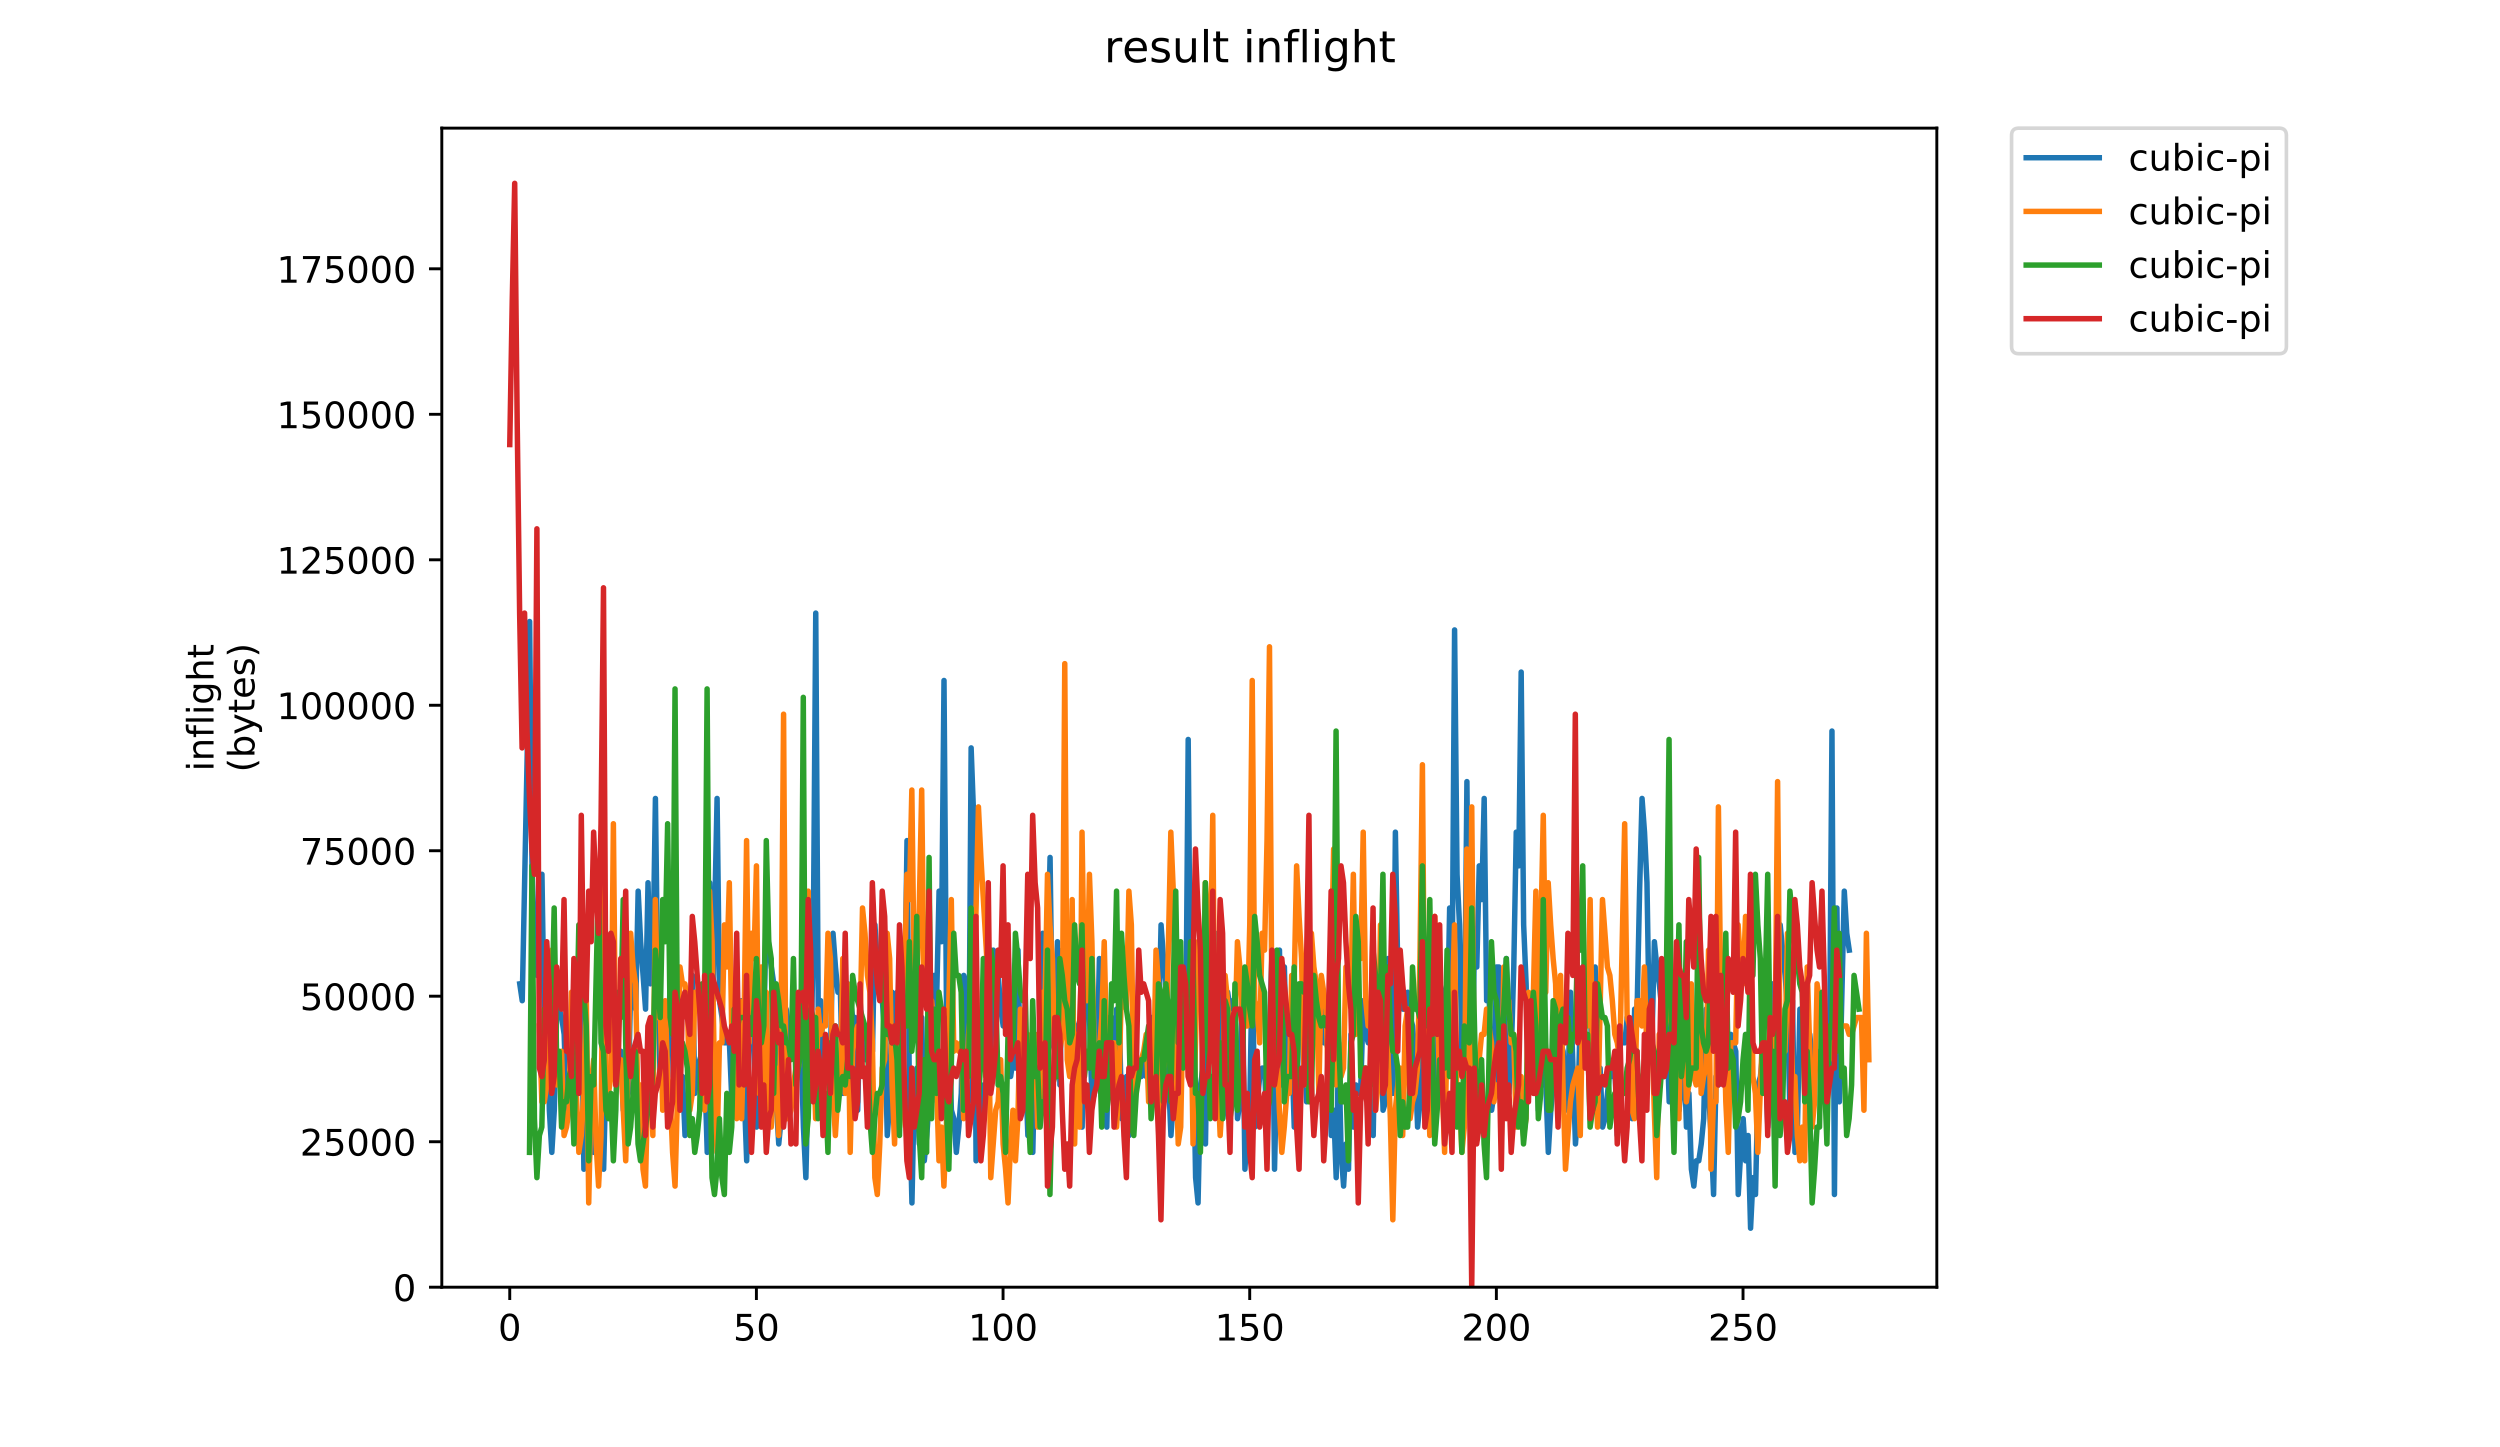 <?xml version="1.0" encoding="utf-8" standalone="no"?>
<!DOCTYPE svg PUBLIC "-//W3C//DTD SVG 1.1//EN"
  "http://www.w3.org/Graphics/SVG/1.1/DTD/svg11.dtd">
<!-- Created with matplotlib (https://matplotlib.org/) -->
<svg height="396pt" version="1.1" viewBox="0 0 684 396" width="684pt" xmlns="http://www.w3.org/2000/svg" xmlns:xlink="http://www.w3.org/1999/xlink">
 <defs>
  <style type="text/css">
*{stroke-linecap:butt;stroke-linejoin:round;}
  </style>
 </defs>
 <g id="figure_1">
  <g id="patch_1">
   <path d="M 0 396 
L 684 396 
L 684 0 
L 0 0 
z
" style="fill:#ffffff;"/>
  </g>
  <g id="axes_1">
   <g id="patch_2">
    <path d="M 120.879 352.174 
L 529.913 352.174 
L 529.913 35.062 
L 120.879 35.062 
z
" style="fill:#ffffff;"/>
   </g>
   <g id="matplotlib.axis_1">
    <g id="xtick_1">
     <g id="line2d_1">
      <defs>
       <path d="M 0 0 
L 0 3.5 
" id="m94f9a1c2e4" style="stroke:#000000;stroke-width:0.8;"/>
      </defs>
      <g>
       <use style="stroke:#000000;stroke-width:0.8;" x="139.467" xlink:href="#m94f9a1c2e4" y="352.174"/>
      </g>
     </g>
     <g id="text_1">
      <!-- 0 -->
      <defs>
       <path d="M 31.781 66.406 
Q 24.172 66.406 20.328 58.906 
Q 16.5 51.422 16.5 36.375 
Q 16.5 21.391 20.328 13.891 
Q 24.172 6.391 31.781 6.391 
Q 39.453 6.391 43.281 13.891 
Q 47.125 21.391 47.125 36.375 
Q 47.125 51.422 43.281 58.906 
Q 39.453 66.406 31.781 66.406 
z
M 31.781 74.219 
Q 44.047 74.219 50.516 64.516 
Q 56.984 54.828 56.984 36.375 
Q 56.984 17.969 50.516 8.266 
Q 44.047 -1.422 31.781 -1.422 
Q 19.531 -1.422 13.062 8.266 
Q 6.594 17.969 6.594 36.375 
Q 6.594 54.828 13.062 64.516 
Q 19.531 74.219 31.781 74.219 
z
" id="DejaVuSans-48"/>
      </defs>
      <g transform="translate(136.286 366.773)scale(0.1 -0.1)">
       <use xlink:href="#DejaVuSans-48"/>
      </g>
     </g>
    </g>
    <g id="xtick_2">
     <g id="line2d_2">
      <g>
       <use style="stroke:#000000;stroke-width:0.8;" x="206.952" xlink:href="#m94f9a1c2e4" y="352.174"/>
      </g>
     </g>
     <g id="text_2">
      <!-- 50 -->
      <defs>
       <path d="M 10.797 72.906 
L 49.516 72.906 
L 49.516 64.594 
L 19.828 64.594 
L 19.828 46.734 
Q 21.969 47.469 24.109 47.828 
Q 26.266 48.188 28.422 48.188 
Q 40.625 48.188 47.75 41.5 
Q 54.891 34.812 54.891 23.391 
Q 54.891 11.625 47.562 5.094 
Q 40.234 -1.422 26.906 -1.422 
Q 22.312 -1.422 17.547 -0.641 
Q 12.797 0.141 7.719 1.703 
L 7.719 11.625 
Q 12.109 9.234 16.797 8.062 
Q 21.484 6.891 26.703 6.891 
Q 35.156 6.891 40.078 11.328 
Q 45.016 15.766 45.016 23.391 
Q 45.016 31 40.078 35.438 
Q 35.156 39.891 26.703 39.891 
Q 22.75 39.891 18.812 39.016 
Q 14.891 38.141 10.797 36.281 
z
" id="DejaVuSans-53"/>
      </defs>
      <g transform="translate(200.59 366.773)scale(0.1 -0.1)">
       <use xlink:href="#DejaVuSans-53"/>
       <use x="63.623" xlink:href="#DejaVuSans-48"/>
      </g>
     </g>
    </g>
    <g id="xtick_3">
     <g id="line2d_3">
      <g>
       <use style="stroke:#000000;stroke-width:0.8;" x="274.437" xlink:href="#m94f9a1c2e4" y="352.174"/>
      </g>
     </g>
     <g id="text_3">
      <!-- 100 -->
      <defs>
       <path d="M 12.406 8.297 
L 28.516 8.297 
L 28.516 63.922 
L 10.984 60.406 
L 10.984 69.391 
L 28.422 72.906 
L 38.281 72.906 
L 38.281 8.297 
L 54.391 8.297 
L 54.391 0 
L 12.406 0 
z
" id="DejaVuSans-49"/>
      </defs>
      <g transform="translate(264.893 366.773)scale(0.1 -0.1)">
       <use xlink:href="#DejaVuSans-49"/>
       <use x="63.623" xlink:href="#DejaVuSans-48"/>
       <use x="127.246" xlink:href="#DejaVuSans-48"/>
      </g>
     </g>
    </g>
    <g id="xtick_4">
     <g id="line2d_4">
      <g>
       <use style="stroke:#000000;stroke-width:0.8;" x="341.922" xlink:href="#m94f9a1c2e4" y="352.174"/>
      </g>
     </g>
     <g id="text_4">
      <!-- 150 -->
      <g transform="translate(332.378 366.773)scale(0.1 -0.1)">
       <use xlink:href="#DejaVuSans-49"/>
       <use x="63.623" xlink:href="#DejaVuSans-53"/>
       <use x="127.246" xlink:href="#DejaVuSans-48"/>
      </g>
     </g>
    </g>
    <g id="xtick_5">
     <g id="line2d_5">
      <g>
       <use style="stroke:#000000;stroke-width:0.8;" x="409.407" xlink:href="#m94f9a1c2e4" y="352.174"/>
      </g>
     </g>
     <g id="text_5">
      <!-- 200 -->
      <defs>
       <path d="M 19.188 8.297 
L 53.609 8.297 
L 53.609 0 
L 7.328 0 
L 7.328 8.297 
Q 12.938 14.109 22.625 23.891 
Q 32.328 33.688 34.812 36.531 
Q 39.547 41.844 41.422 45.531 
Q 43.312 49.219 43.312 52.781 
Q 43.312 58.594 39.234 62.25 
Q 35.156 65.922 28.609 65.922 
Q 23.969 65.922 18.812 64.312 
Q 13.672 62.703 7.812 59.422 
L 7.812 69.391 
Q 13.766 71.781 18.938 73 
Q 24.125 74.219 28.422 74.219 
Q 39.75 74.219 46.484 68.547 
Q 53.219 62.891 53.219 53.422 
Q 53.219 48.922 51.531 44.891 
Q 49.859 40.875 45.406 35.406 
Q 44.188 33.984 37.641 27.219 
Q 31.109 20.453 19.188 8.297 
z
" id="DejaVuSans-50"/>
      </defs>
      <g transform="translate(399.864 366.773)scale(0.1 -0.1)">
       <use xlink:href="#DejaVuSans-50"/>
       <use x="63.623" xlink:href="#DejaVuSans-48"/>
       <use x="127.246" xlink:href="#DejaVuSans-48"/>
      </g>
     </g>
    </g>
    <g id="xtick_6">
     <g id="line2d_6">
      <g>
       <use style="stroke:#000000;stroke-width:0.8;" x="476.892" xlink:href="#m94f9a1c2e4" y="352.174"/>
      </g>
     </g>
     <g id="text_6">
      <!-- 250 -->
      <g transform="translate(467.349 366.773)scale(0.1 -0.1)">
       <use xlink:href="#DejaVuSans-50"/>
       <use x="63.623" xlink:href="#DejaVuSans-53"/>
       <use x="127.246" xlink:href="#DejaVuSans-48"/>
      </g>
     </g>
    </g>
   </g>
   <g id="matplotlib.axis_2">
    <g id="ytick_1">
     <g id="line2d_7">
      <defs>
       <path d="M 0 0 
L -3.5 0 
" id="m989f550b6f" style="stroke:#000000;stroke-width:0.8;"/>
      </defs>
      <g>
       <use style="stroke:#000000;stroke-width:0.8;" x="120.879" xlink:href="#m989f550b6f" y="352.174"/>
      </g>
     </g>
     <g id="text_7">
      <!-- 0 -->
      <g transform="translate(107.516 355.973)scale(0.1 -0.1)">
       <use xlink:href="#DejaVuSans-48"/>
      </g>
     </g>
    </g>
    <g id="ytick_2">
     <g id="line2d_8">
      <g>
       <use style="stroke:#000000;stroke-width:0.8;" x="120.879" xlink:href="#m989f550b6f" y="312.371"/>
      </g>
     </g>
     <g id="text_8">
      <!-- 25000 -->
      <g transform="translate(82.066 316.17)scale(0.1 -0.1)">
       <use xlink:href="#DejaVuSans-50"/>
       <use x="63.623" xlink:href="#DejaVuSans-53"/>
       <use x="127.246" xlink:href="#DejaVuSans-48"/>
       <use x="190.869" xlink:href="#DejaVuSans-48"/>
       <use x="254.492" xlink:href="#DejaVuSans-48"/>
      </g>
     </g>
    </g>
    <g id="ytick_3">
     <g id="line2d_9">
      <g>
       <use style="stroke:#000000;stroke-width:0.8;" x="120.879" xlink:href="#m989f550b6f" y="272.567"/>
      </g>
     </g>
     <g id="text_9">
      <!-- 50000 -->
      <g transform="translate(82.066 276.366)scale(0.1 -0.1)">
       <use xlink:href="#DejaVuSans-53"/>
       <use x="63.623" xlink:href="#DejaVuSans-48"/>
       <use x="127.246" xlink:href="#DejaVuSans-48"/>
       <use x="190.869" xlink:href="#DejaVuSans-48"/>
       <use x="254.492" xlink:href="#DejaVuSans-48"/>
      </g>
     </g>
    </g>
    <g id="ytick_4">
     <g id="line2d_10">
      <g>
       <use style="stroke:#000000;stroke-width:0.8;" x="120.879" xlink:href="#m989f550b6f" y="232.763"/>
      </g>
     </g>
     <g id="text_10">
      <!-- 75000 -->
      <defs>
       <path d="M 8.203 72.906 
L 55.078 72.906 
L 55.078 68.703 
L 28.609 0 
L 18.312 0 
L 43.219 64.594 
L 8.203 64.594 
z
" id="DejaVuSans-55"/>
      </defs>
      <g transform="translate(82.066 236.562)scale(0.1 -0.1)">
       <use xlink:href="#DejaVuSans-55"/>
       <use x="63.623" xlink:href="#DejaVuSans-53"/>
       <use x="127.246" xlink:href="#DejaVuSans-48"/>
       <use x="190.869" xlink:href="#DejaVuSans-48"/>
       <use x="254.492" xlink:href="#DejaVuSans-48"/>
      </g>
     </g>
    </g>
    <g id="ytick_5">
     <g id="line2d_11">
      <g>
       <use style="stroke:#000000;stroke-width:0.8;" x="120.879" xlink:href="#m989f550b6f" y="192.96"/>
      </g>
     </g>
     <g id="text_11">
      <!-- 100000 -->
      <g transform="translate(75.704 196.759)scale(0.1 -0.1)">
       <use xlink:href="#DejaVuSans-49"/>
       <use x="63.623" xlink:href="#DejaVuSans-48"/>
       <use x="127.246" xlink:href="#DejaVuSans-48"/>
       <use x="190.869" xlink:href="#DejaVuSans-48"/>
       <use x="254.492" xlink:href="#DejaVuSans-48"/>
       <use x="318.115" xlink:href="#DejaVuSans-48"/>
      </g>
     </g>
    </g>
    <g id="ytick_6">
     <g id="line2d_12">
      <g>
       <use style="stroke:#000000;stroke-width:0.8;" x="120.879" xlink:href="#m989f550b6f" y="153.156"/>
      </g>
     </g>
     <g id="text_12">
      <!-- 125000 -->
      <g transform="translate(75.704 156.955)scale(0.1 -0.1)">
       <use xlink:href="#DejaVuSans-49"/>
       <use x="63.623" xlink:href="#DejaVuSans-50"/>
       <use x="127.246" xlink:href="#DejaVuSans-53"/>
       <use x="190.869" xlink:href="#DejaVuSans-48"/>
       <use x="254.492" xlink:href="#DejaVuSans-48"/>
       <use x="318.115" xlink:href="#DejaVuSans-48"/>
      </g>
     </g>
    </g>
    <g id="ytick_7">
     <g id="line2d_13">
      <g>
       <use style="stroke:#000000;stroke-width:0.8;" x="120.879" xlink:href="#m989f550b6f" y="113.352"/>
      </g>
     </g>
     <g id="text_13">
      <!-- 150000 -->
      <g transform="translate(75.704 117.151)scale(0.1 -0.1)">
       <use xlink:href="#DejaVuSans-49"/>
       <use x="63.623" xlink:href="#DejaVuSans-53"/>
       <use x="127.246" xlink:href="#DejaVuSans-48"/>
       <use x="190.869" xlink:href="#DejaVuSans-48"/>
       <use x="254.492" xlink:href="#DejaVuSans-48"/>
       <use x="318.115" xlink:href="#DejaVuSans-48"/>
      </g>
     </g>
    </g>
    <g id="ytick_8">
     <g id="line2d_14">
      <g>
       <use style="stroke:#000000;stroke-width:0.8;" x="120.879" xlink:href="#m989f550b6f" y="73.549"/>
      </g>
     </g>
     <g id="text_14">
      <!-- 175000 -->
      <g transform="translate(75.704 77.348)scale(0.1 -0.1)">
       <use xlink:href="#DejaVuSans-49"/>
       <use x="63.623" xlink:href="#DejaVuSans-55"/>
       <use x="127.246" xlink:href="#DejaVuSans-53"/>
       <use x="190.869" xlink:href="#DejaVuSans-48"/>
       <use x="254.492" xlink:href="#DejaVuSans-48"/>
       <use x="318.115" xlink:href="#DejaVuSans-48"/>
      </g>
     </g>
    </g>
    <g id="text_15">
     <!-- inflight -->
     <defs>
      <path d="M 9.422 54.688 
L 18.406 54.688 
L 18.406 0 
L 9.422 0 
z
M 9.422 75.984 
L 18.406 75.984 
L 18.406 64.594 
L 9.422 64.594 
z
" id="DejaVuSans-105"/>
      <path d="M 54.891 33.016 
L 54.891 0 
L 45.906 0 
L 45.906 32.719 
Q 45.906 40.484 42.875 44.328 
Q 39.844 48.188 33.797 48.188 
Q 26.516 48.188 22.312 43.547 
Q 18.109 38.922 18.109 30.906 
L 18.109 0 
L 9.078 0 
L 9.078 54.688 
L 18.109 54.688 
L 18.109 46.188 
Q 21.344 51.125 25.703 53.562 
Q 30.078 56 35.797 56 
Q 45.219 56 50.047 50.172 
Q 54.891 44.344 54.891 33.016 
z
" id="DejaVuSans-110"/>
      <path d="M 37.109 75.984 
L 37.109 68.5 
L 28.516 68.5 
Q 23.688 68.5 21.797 66.547 
Q 19.922 64.594 19.922 59.516 
L 19.922 54.688 
L 34.719 54.688 
L 34.719 47.703 
L 19.922 47.703 
L 19.922 0 
L 10.891 0 
L 10.891 47.703 
L 2.297 47.703 
L 2.297 54.688 
L 10.891 54.688 
L 10.891 58.5 
Q 10.891 67.625 15.141 71.797 
Q 19.391 75.984 28.609 75.984 
z
" id="DejaVuSans-102"/>
      <path d="M 9.422 75.984 
L 18.406 75.984 
L 18.406 0 
L 9.422 0 
z
" id="DejaVuSans-108"/>
      <path d="M 45.406 27.984 
Q 45.406 37.75 41.375 43.109 
Q 37.359 48.484 30.078 48.484 
Q 22.859 48.484 18.828 43.109 
Q 14.797 37.75 14.797 27.984 
Q 14.797 18.266 18.828 12.891 
Q 22.859 7.516 30.078 7.516 
Q 37.359 7.516 41.375 12.891 
Q 45.406 18.266 45.406 27.984 
z
M 54.391 6.781 
Q 54.391 -7.172 48.188 -13.984 
Q 42 -20.797 29.203 -20.797 
Q 24.469 -20.797 20.266 -20.094 
Q 16.062 -19.391 12.109 -17.922 
L 12.109 -9.188 
Q 16.062 -11.328 19.922 -12.344 
Q 23.781 -13.375 27.781 -13.375 
Q 36.625 -13.375 41.016 -8.766 
Q 45.406 -4.156 45.406 5.172 
L 45.406 9.625 
Q 42.625 4.781 38.281 2.391 
Q 33.938 0 27.875 0 
Q 17.828 0 11.672 7.656 
Q 5.516 15.328 5.516 27.984 
Q 5.516 40.672 11.672 48.328 
Q 17.828 56 27.875 56 
Q 33.938 56 38.281 53.609 
Q 42.625 51.219 45.406 46.391 
L 45.406 54.688 
L 54.391 54.688 
z
" id="DejaVuSans-103"/>
      <path d="M 54.891 33.016 
L 54.891 0 
L 45.906 0 
L 45.906 32.719 
Q 45.906 40.484 42.875 44.328 
Q 39.844 48.188 33.797 48.188 
Q 26.516 48.188 22.312 43.547 
Q 18.109 38.922 18.109 30.906 
L 18.109 0 
L 9.078 0 
L 9.078 75.984 
L 18.109 75.984 
L 18.109 46.188 
Q 21.344 51.125 25.703 53.562 
Q 30.078 56 35.797 56 
Q 45.219 56 50.047 50.172 
Q 54.891 44.344 54.891 33.016 
z
" id="DejaVuSans-104"/>
      <path d="M 18.312 70.219 
L 18.312 54.688 
L 36.812 54.688 
L 36.812 47.703 
L 18.312 47.703 
L 18.312 18.016 
Q 18.312 11.328 20.141 9.422 
Q 21.969 7.516 27.594 7.516 
L 36.812 7.516 
L 36.812 0 
L 27.594 0 
Q 17.188 0 13.234 3.875 
Q 9.281 7.766 9.281 18.016 
L 9.281 47.703 
L 2.688 47.703 
L 2.688 54.688 
L 9.281 54.688 
L 9.281 70.219 
z
" id="DejaVuSans-116"/>
     </defs>
     <g transform="translate(58.426 211.018)rotate(-90)scale(0.1 -0.1)">
      <use xlink:href="#DejaVuSans-105"/>
      <use x="27.783" xlink:href="#DejaVuSans-110"/>
      <use x="91.162" xlink:href="#DejaVuSans-102"/>
      <use x="126.367" xlink:href="#DejaVuSans-108"/>
      <use x="154.15" xlink:href="#DejaVuSans-105"/>
      <use x="181.934" xlink:href="#DejaVuSans-103"/>
      <use x="245.41" xlink:href="#DejaVuSans-104"/>
      <use x="308.789" xlink:href="#DejaVuSans-116"/>
     </g>
     <!-- (bytes) -->
     <defs>
      <path d="M 31 75.875 
Q 24.469 64.656 21.281 53.656 
Q 18.109 42.672 18.109 31.391 
Q 18.109 20.125 21.312 9.062 
Q 24.516 -2 31 -13.188 
L 23.188 -13.188 
Q 15.875 -1.703 12.234 9.375 
Q 8.594 20.453 8.594 31.391 
Q 8.594 42.281 12.203 53.312 
Q 15.828 64.359 23.188 75.875 
z
" id="DejaVuSans-40"/>
      <path d="M 48.688 27.297 
Q 48.688 37.203 44.609 42.844 
Q 40.531 48.484 33.406 48.484 
Q 26.266 48.484 22.188 42.844 
Q 18.109 37.203 18.109 27.297 
Q 18.109 17.391 22.188 11.75 
Q 26.266 6.109 33.406 6.109 
Q 40.531 6.109 44.609 11.75 
Q 48.688 17.391 48.688 27.297 
z
M 18.109 46.391 
Q 20.953 51.266 25.266 53.625 
Q 29.594 56 35.594 56 
Q 45.562 56 51.781 48.094 
Q 58.016 40.188 58.016 27.297 
Q 58.016 14.406 51.781 6.484 
Q 45.562 -1.422 35.594 -1.422 
Q 29.594 -1.422 25.266 0.953 
Q 20.953 3.328 18.109 8.203 
L 18.109 0 
L 9.078 0 
L 9.078 75.984 
L 18.109 75.984 
z
" id="DejaVuSans-98"/>
      <path d="M 32.172 -5.078 
Q 28.375 -14.844 24.75 -17.812 
Q 21.141 -20.797 15.094 -20.797 
L 7.906 -20.797 
L 7.906 -13.281 
L 13.188 -13.281 
Q 16.891 -13.281 18.938 -11.516 
Q 21 -9.766 23.484 -3.219 
L 25.094 0.875 
L 2.984 54.688 
L 12.5 54.688 
L 29.594 11.922 
L 46.688 54.688 
L 56.203 54.688 
z
" id="DejaVuSans-121"/>
      <path d="M 56.203 29.594 
L 56.203 25.203 
L 14.891 25.203 
Q 15.484 15.922 20.484 11.062 
Q 25.484 6.203 34.422 6.203 
Q 39.594 6.203 44.453 7.469 
Q 49.312 8.734 54.109 11.281 
L 54.109 2.781 
Q 49.266 0.734 44.188 -0.344 
Q 39.109 -1.422 33.891 -1.422 
Q 20.797 -1.422 13.156 6.188 
Q 5.516 13.812 5.516 26.812 
Q 5.516 40.234 12.766 48.109 
Q 20.016 56 32.328 56 
Q 43.359 56 49.781 48.891 
Q 56.203 41.797 56.203 29.594 
z
M 47.219 32.234 
Q 47.125 39.594 43.094 43.984 
Q 39.062 48.391 32.422 48.391 
Q 24.906 48.391 20.391 44.141 
Q 15.875 39.891 15.188 32.172 
z
" id="DejaVuSans-101"/>
      <path d="M 44.281 53.078 
L 44.281 44.578 
Q 40.484 46.531 36.375 47.5 
Q 32.281 48.484 27.875 48.484 
Q 21.188 48.484 17.844 46.438 
Q 14.5 44.391 14.5 40.281 
Q 14.5 37.156 16.891 35.375 
Q 19.281 33.594 26.516 31.984 
L 29.594 31.297 
Q 39.156 29.25 43.188 25.516 
Q 47.219 21.781 47.219 15.094 
Q 47.219 7.469 41.188 3.016 
Q 35.156 -1.422 24.609 -1.422 
Q 20.219 -1.422 15.453 -0.562 
Q 10.688 0.297 5.422 2 
L 5.422 11.281 
Q 10.406 8.688 15.234 7.391 
Q 20.062 6.109 24.812 6.109 
Q 31.156 6.109 34.562 8.281 
Q 37.984 10.453 37.984 14.406 
Q 37.984 18.062 35.516 20.016 
Q 33.062 21.969 24.703 23.781 
L 21.578 24.516 
Q 13.234 26.266 9.516 29.906 
Q 5.812 33.547 5.812 39.891 
Q 5.812 47.609 11.281 51.797 
Q 16.75 56 26.812 56 
Q 31.781 56 36.172 55.266 
Q 40.578 54.547 44.281 53.078 
z
" id="DejaVuSans-115"/>
      <path d="M 8.016 75.875 
L 15.828 75.875 
Q 23.141 64.359 26.781 53.312 
Q 30.422 42.281 30.422 31.391 
Q 30.422 20.453 26.781 9.375 
Q 23.141 -1.703 15.828 -13.188 
L 8.016 -13.188 
Q 14.5 -2 17.703 9.062 
Q 20.906 20.125 20.906 31.391 
Q 20.906 42.672 17.703 53.656 
Q 14.5 64.656 8.016 75.875 
z
" id="DejaVuSans-41"/>
     </defs>
     <g transform="translate(69.624 211.295)rotate(-90)scale(0.1 -0.1)">
      <use xlink:href="#DejaVuSans-40"/>
      <use x="39.014" xlink:href="#DejaVuSans-98"/>
      <use x="102.49" xlink:href="#DejaVuSans-121"/>
      <use x="161.67" xlink:href="#DejaVuSans-116"/>
      <use x="200.879" xlink:href="#DejaVuSans-101"/>
      <use x="262.402" xlink:href="#DejaVuSans-115"/>
      <use x="314.502" xlink:href="#DejaVuSans-41"/>
     </g>
    </g>
   </g>
   <g id="line2d_15">
    <path clip-path="url(#pac093a95b3)" d="M 142.206 269.179 
L 142.88 273.79 
L 144.23 206.932 
L 144.905 170.045 
L 145.58 239.208 
L 146.255 255.346 
L 146.93 266.873 
L 147.604 264.568 
L 148.279 239.208 
L 148.954 283.011 
L 149.629 269.179 
L 150.304 303.76 
L 150.979 315.287 
L 151.653 303.76 
L 152.328 276.095 
L 153.003 276.095 
L 153.678 278.4 
L 154.353 283.011 
L 155.028 303.76 
L 155.703 299.149 
L 157.052 294.538 
L 157.727 264.568 
L 158.402 266.873 
L 159.077 271.484 
L 159.752 319.898 
L 160.427 310.676 
L 161.101 319.898 
L 161.776 306.066 
L 162.451 315.287 
L 163.126 310.676 
L 163.801 319.898 
L 164.476 312.982 
L 165.15 319.898 
L 165.825 292.233 
L 166.5 294.538 
L 167.175 292.233 
L 167.85 294.538 
L 169.874 287.622 
L 170.549 303.76 
L 171.899 299.149 
L 172.574 269.179 
L 173.249 273.79 
L 173.924 276.095 
L 174.598 243.819 
L 175.273 257.652 
L 176.623 276.095 
L 177.298 241.514 
L 177.973 269.179 
L 178.647 262.262 
L 179.322 218.459 
L 179.997 271.484 
L 180.672 296.844 
L 182.022 296.844 
L 182.697 294.538 
L 183.371 266.873 
L 184.046 269.179 
L 184.721 301.455 
L 185.396 273.79 
L 186.071 299.149 
L 186.746 294.538 
L 187.421 310.676 
L 188.095 301.455 
L 188.77 296.844 
L 189.445 266.873 
L 190.12 299.149 
L 190.795 292.233 
L 192.145 287.622 
L 192.819 292.233 
L 193.494 315.287 
L 194.169 241.514 
L 194.844 283.011 
L 196.194 218.459 
L 196.868 273.79 
L 197.543 278.4 
L 198.218 285.317 
L 199.568 285.317 
L 200.243 301.455 
L 200.918 296.844 
L 202.267 292.233 
L 202.942 273.79 
L 203.617 299.149 
L 204.292 317.593 
L 204.967 283.011 
L 205.642 283.011 
L 206.316 285.317 
L 206.991 308.371 
L 207.666 301.455 
L 208.341 271.484 
L 209.016 278.4 
L 209.691 248.43 
L 210.365 259.957 
L 211.715 269.179 
L 212.39 301.455 
L 213.065 312.982 
L 213.74 306.066 
L 214.415 276.095 
L 215.089 276.095 
L 216.439 285.317 
L 217.114 285.317 
L 217.789 287.622 
L 218.464 287.622 
L 219.139 285.317 
L 219.813 308.371 
L 220.488 322.204 
L 221.163 292.233 
L 221.838 289.928 
L 222.513 257.652 
L 223.188 167.74 
L 223.862 276.095 
L 224.537 273.79 
L 225.212 289.928 
L 225.887 292.233 
L 226.562 287.622 
L 227.237 287.622 
L 227.912 255.346 
L 228.586 264.568 
L 229.261 271.484 
L 229.936 271.484 
L 230.611 299.149 
L 231.286 273.79 
L 231.961 269.179 
L 233.31 278.4 
L 233.985 278.4 
L 234.66 303.76 
L 235.335 273.79 
L 236.01 287.622 
L 236.685 289.928 
L 237.359 283.011 
L 238.709 287.622 
L 239.384 253.041 
L 240.059 264.568 
L 240.734 271.484 
L 241.409 273.79 
L 242.083 283.011 
L 242.758 310.676 
L 243.433 301.455 
L 244.108 271.484 
L 244.783 299.149 
L 245.458 271.484 
L 246.133 273.79 
L 246.807 278.4 
L 247.482 278.4 
L 248.157 229.986 
L 248.832 301.455 
L 249.507 329.12 
L 250.182 296.844 
L 250.857 292.233 
L 251.531 312.982 
L 252.206 278.4 
L 252.881 317.593 
L 253.556 310.676 
L 254.231 301.455 
L 254.906 301.455 
L 255.58 266.873 
L 256.255 273.79 
L 256.93 243.819 
L 257.605 257.652 
L 258.28 186.183 
L 258.955 276.095 
L 259.63 283.011 
L 260.304 303.76 
L 260.979 306.066 
L 261.654 315.287 
L 262.329 308.371 
L 263.004 299.149 
L 263.679 266.873 
L 264.354 269.179 
L 265.028 301.455 
L 265.703 204.627 
L 266.378 223.07 
L 267.053 317.593 
L 267.728 310.676 
L 268.403 301.455 
L 269.077 296.844 
L 269.752 296.844 
L 270.427 287.622 
L 271.102 287.622 
L 271.777 259.957 
L 272.452 266.873 
L 273.127 266.873 
L 273.801 276.095 
L 274.476 280.706 
L 275.151 269.179 
L 275.826 259.957 
L 276.501 294.538 
L 277.176 289.928 
L 277.851 292.233 
L 278.525 259.957 
L 279.2 296.844 
L 279.875 296.844 
L 280.55 292.233 
L 281.225 310.676 
L 281.9 296.844 
L 282.574 315.287 
L 283.249 283.011 
L 283.924 289.928 
L 284.599 301.455 
L 285.274 255.346 
L 285.949 257.652 
L 286.624 264.568 
L 287.298 234.597 
L 287.973 285.317 
L 288.648 287.622 
L 289.323 257.652 
L 289.998 296.844 
L 290.673 259.957 
L 292.022 269.179 
L 292.697 276.095 
L 294.047 280.706 
L 294.722 280.706 
L 295.397 283.011 
L 296.071 308.371 
L 296.746 271.484 
L 297.421 276.095 
L 298.096 278.4 
L 298.771 301.455 
L 299.446 299.149 
L 300.121 292.233 
L 300.795 262.262 
L 301.47 294.538 
L 302.145 296.844 
L 302.82 308.371 
L 303.495 278.4 
L 304.17 278.4 
L 304.845 306.066 
L 305.519 276.095 
L 306.194 276.095 
L 306.869 306.066 
L 307.544 296.844 
L 308.219 294.538 
L 308.894 310.676 
L 309.569 308.371 
L 310.243 301.455 
L 310.918 296.844 
L 311.593 294.538 
L 312.268 294.538 
L 312.943 289.928 
L 313.618 294.538 
L 314.292 283.011 
L 314.967 278.4 
L 315.642 278.4 
L 316.992 283.011 
L 317.667 253.041 
L 318.342 262.262 
L 319.016 269.179 
L 319.691 294.538 
L 320.366 310.676 
L 321.716 292.233 
L 322.391 294.538 
L 323.066 294.538 
L 323.74 285.317 
L 324.415 285.317 
L 325.09 202.321 
L 325.765 283.011 
L 326.44 283.011 
L 327.115 322.204 
L 327.789 329.12 
L 328.464 296.844 
L 329.139 292.233 
L 329.814 312.982 
L 330.489 271.484 
L 331.164 280.706 
L 331.839 280.706 
L 332.513 255.346 
L 333.188 257.652 
L 333.863 292.233 
L 334.538 306.066 
L 335.213 301.455 
L 335.888 271.484 
L 336.563 276.095 
L 337.237 273.79 
L 337.912 276.095 
L 338.587 306.066 
L 339.262 301.455 
L 339.937 269.179 
L 340.612 319.898 
L 341.286 308.371 
L 341.961 301.455 
L 342.636 262.262 
L 343.311 308.371 
L 344.661 294.538 
L 345.336 292.233 
L 346.01 292.233 
L 346.685 310.676 
L 347.36 283.011 
L 348.035 259.957 
L 348.71 319.898 
L 350.06 259.957 
L 350.734 296.844 
L 351.409 264.568 
L 352.084 294.538 
L 352.759 289.928 
L 353.434 287.622 
L 354.109 308.371 
L 354.784 301.455 
L 355.458 276.095 
L 356.133 276.095 
L 356.808 283.011 
L 357.483 301.455 
L 358.158 273.79 
L 358.833 271.484 
L 359.507 280.706 
L 360.182 280.706 
L 360.857 276.095 
L 361.532 276.095 
L 362.207 285.317 
L 362.882 285.317 
L 363.557 287.622 
L 364.231 310.676 
L 364.906 303.76 
L 365.581 322.204 
L 366.256 285.317 
L 366.931 315.287 
L 367.606 324.509 
L 368.281 312.982 
L 368.955 319.898 
L 369.63 283.011 
L 370.305 308.371 
L 370.98 296.844 
L 371.655 299.149 
L 372.33 296.844 
L 373.004 273.79 
L 373.679 283.011 
L 374.354 285.317 
L 375.029 285.317 
L 375.704 310.676 
L 376.379 273.79 
L 377.054 280.706 
L 377.728 280.706 
L 378.403 303.76 
L 379.078 301.455 
L 379.753 262.262 
L 380.428 271.484 
L 381.103 299.149 
L 381.778 227.681 
L 382.452 266.873 
L 383.127 269.179 
L 383.802 276.095 
L 384.477 276.095 
L 385.152 271.484 
L 385.827 278.4 
L 386.501 280.706 
L 387.176 289.928 
L 387.851 308.371 
L 388.526 301.455 
L 389.201 273.79 
L 389.876 271.484 
L 390.551 280.706 
L 391.225 280.706 
L 391.9 283.011 
L 392.575 303.76 
L 393.25 271.484 
L 393.925 269.179 
L 394.6 271.484 
L 395.275 276.095 
L 395.949 283.011 
L 396.624 248.43 
L 397.299 269.179 
L 397.974 172.351 
L 398.649 239.208 
L 399.324 253.041 
L 399.998 289.928 
L 400.673 285.317 
L 401.348 213.848 
L 402.023 292.233 
L 402.698 299.149 
L 403.373 259.957 
L 404.048 264.568 
L 404.722 236.903 
L 405.397 246.124 
L 406.072 218.459 
L 406.747 273.79 
L 407.422 271.484 
L 408.097 303.76 
L 408.772 299.149 
L 409.446 264.568 
L 410.121 264.568 
L 410.796 294.538 
L 411.471 292.233 
L 412.146 262.262 
L 412.821 299.149 
L 413.496 287.622 
L 414.17 264.568 
L 414.845 227.681 
L 415.52 236.903 
L 416.195 183.878 
L 416.87 253.041 
L 417.545 269.179 
L 418.219 299.149 
L 418.894 294.538 
L 419.569 287.622 
L 420.244 250.735 
L 420.919 303.76 
L 421.594 273.79 
L 422.269 296.844 
L 422.943 296.844 
L 423.618 315.287 
L 424.293 303.76 
L 425.643 289.928 
L 426.318 292.233 
L 426.993 285.317 
L 427.667 287.622 
L 428.342 303.76 
L 429.017 296.844 
L 429.692 271.484 
L 431.042 312.982 
L 431.716 303.76 
L 432.391 276.095 
L 433.066 264.568 
L 435.091 271.484 
L 435.766 303.76 
L 436.44 264.568 
L 437.115 299.149 
L 437.79 292.233 
L 438.465 308.371 
L 439.14 306.066 
L 440.49 292.233 
L 441.164 294.538 
L 441.839 292.233 
L 442.514 310.676 
L 443.189 283.011 
L 443.864 285.317 
L 444.539 285.317 
L 445.213 278.4 
L 445.888 280.706 
L 446.563 306.066 
L 447.238 276.095 
L 447.913 276.095 
L 448.588 243.819 
L 449.263 218.459 
L 449.937 227.681 
L 450.612 241.514 
L 451.287 283.011 
L 451.962 285.317 
L 452.637 257.652 
L 453.312 264.568 
L 453.987 269.179 
L 454.661 276.095 
L 455.336 271.484 
L 456.011 280.706 
L 456.686 301.455 
L 457.361 271.484 
L 458.036 299.149 
L 459.385 303.76 
L 460.06 296.844 
L 460.735 287.622 
L 461.41 308.371 
L 462.085 299.149 
L 462.76 319.898 
L 463.434 324.509 
L 464.109 317.593 
L 464.784 317.593 
L 465.459 312.982 
L 466.134 306.066 
L 466.809 276.095 
L 467.484 299.149 
L 468.158 310.676 
L 468.833 326.814 
L 469.508 294.538 
L 470.183 296.844 
L 471.533 283.011 
L 472.208 289.928 
L 472.882 289.928 
L 473.557 283.011 
L 474.907 287.622 
L 475.582 326.814 
L 476.257 315.287 
L 476.931 306.066 
L 477.606 317.593 
L 478.281 310.676 
L 478.956 336.036 
L 479.631 322.204 
L 480.306 326.814 
L 480.981 296.844 
L 481.655 294.538 
L 482.33 287.622 
L 483.005 289.928 
L 483.68 308.371 
L 484.355 301.455 
L 485.03 269.179 
L 485.705 271.484 
L 486.379 283.011 
L 487.054 253.041 
L 488.404 266.873 
L 489.079 276.095 
L 489.754 306.066 
L 490.428 273.79 
L 491.103 315.287 
L 491.778 308.371 
L 492.453 276.095 
L 493.128 278.4 
L 493.803 283.011 
L 494.478 289.928 
L 495.152 283.011 
L 495.827 289.928 
L 496.502 289.928 
L 497.177 287.622 
L 497.852 289.928 
L 498.527 287.622 
L 499.202 292.233 
L 499.876 287.622 
L 500.551 287.622 
L 501.226 200.016 
L 501.901 326.814 
L 502.576 248.43 
L 503.251 301.455 
L 504.6 243.819 
L 505.275 255.346 
L 505.95 259.957 
L 505.95 259.957 
" style="fill:none;stroke:#1f77b4;stroke-linecap:square;stroke-width:1.5;"/>
   </g>
   <g id="line2d_16">
    <path clip-path="url(#pac093a95b3)" d="M 147.576 280.706 
L 148.251 301.455 
L 148.926 301.455 
L 149.601 296.844 
L 150.275 289.928 
L 150.95 259.957 
L 151.625 262.262 
L 152.3 296.844 
L 152.975 289.928 
L 153.65 287.622 
L 154.325 310.676 
L 154.999 308.371 
L 155.674 303.76 
L 156.349 271.484 
L 157.024 301.455 
L 157.699 299.149 
L 158.374 315.287 
L 159.048 310.676 
L 159.723 299.149 
L 160.398 271.484 
L 161.073 329.12 
L 161.748 296.844 
L 162.423 289.928 
L 163.098 312.982 
L 163.772 324.509 
L 164.447 310.676 
L 165.122 236.903 
L 165.797 303.76 
L 167.147 294.538 
L 167.822 225.376 
L 168.496 296.844 
L 169.171 292.233 
L 169.846 289.928 
L 171.196 317.593 
L 171.871 292.233 
L 172.545 255.346 
L 173.22 264.568 
L 173.895 269.179 
L 174.57 303.76 
L 175.245 296.844 
L 175.92 319.898 
L 176.595 324.509 
L 177.269 294.538 
L 177.944 285.317 
L 178.619 310.676 
L 179.294 246.124 
L 179.969 278.4 
L 180.644 276.095 
L 181.319 303.76 
L 181.993 273.79 
L 182.668 294.538 
L 183.343 299.149 
L 184.018 315.287 
L 184.693 324.509 
L 185.368 299.149 
L 186.043 264.568 
L 186.717 269.179 
L 187.392 269.179 
L 188.067 273.79 
L 188.742 303.76 
L 189.417 299.149 
L 190.092 271.484 
L 190.766 271.484 
L 191.441 273.79 
L 192.116 280.706 
L 192.791 303.76 
L 194.141 243.819 
L 194.816 257.652 
L 195.49 294.538 
L 196.165 315.287 
L 196.84 285.317 
L 197.515 285.317 
L 198.19 253.041 
L 198.865 264.568 
L 199.54 241.514 
L 200.214 283.011 
L 200.889 280.706 
L 201.564 306.066 
L 202.239 273.79 
L 202.914 306.066 
L 203.589 278.4 
L 204.263 229.986 
L 204.938 285.317 
L 205.613 255.346 
L 206.288 262.262 
L 206.963 236.903 
L 207.638 299.149 
L 208.313 264.568 
L 208.987 301.455 
L 209.662 271.484 
L 210.337 303.76 
L 211.012 308.371 
L 211.687 296.844 
L 212.362 292.233 
L 213.037 310.676 
L 213.711 278.4 
L 214.386 195.405 
L 215.061 306.066 
L 215.736 306.066 
L 216.411 303.76 
L 217.086 296.844 
L 217.76 292.233 
L 218.435 292.233 
L 219.11 285.317 
L 219.785 285.317 
L 220.46 257.652 
L 221.135 243.819 
L 221.81 289.928 
L 222.484 285.317 
L 223.159 306.066 
L 223.834 276.095 
L 224.509 283.011 
L 225.184 280.706 
L 225.859 280.706 
L 226.534 255.346 
L 227.208 262.262 
L 227.883 299.149 
L 228.558 310.676 
L 229.233 299.149 
L 229.908 296.844 
L 230.583 262.262 
L 231.257 299.149 
L 231.932 269.179 
L 232.607 315.287 
L 233.282 287.622 
L 233.957 283.011 
L 234.632 280.706 
L 235.307 280.706 
L 235.981 248.43 
L 236.656 255.346 
L 237.331 266.873 
L 238.006 271.484 
L 238.681 285.317 
L 239.356 322.204 
L 240.031 326.814 
L 240.705 312.982 
L 241.38 292.233 
L 242.055 289.928 
L 242.73 255.346 
L 243.405 262.262 
L 244.08 296.844 
L 244.755 312.982 
L 245.429 285.317 
L 246.104 308.371 
L 246.779 301.455 
L 248.129 239.208 
L 248.804 246.124 
L 249.478 216.154 
L 250.153 269.179 
L 250.828 271.484 
L 251.503 248.43 
L 252.178 216.154 
L 252.853 273.79 
L 253.528 269.179 
L 254.202 273.79 
L 254.877 273.79 
L 255.552 280.706 
L 256.227 296.844 
L 256.902 317.593 
L 257.577 308.371 
L 258.252 324.509 
L 258.926 308.371 
L 259.601 273.79 
L 260.276 246.124 
L 260.951 287.622 
L 261.626 285.317 
L 262.301 287.622 
L 262.975 285.317 
L 263.65 306.066 
L 264.325 301.455 
L 265 283.011 
L 265.675 276.095 
L 266.35 278.4 
L 267.699 220.765 
L 268.374 234.597 
L 270.399 269.179 
L 271.074 322.204 
L 272.423 303.76 
L 273.098 301.455 
L 273.773 289.928 
L 274.448 312.982 
L 275.123 319.898 
L 275.798 329.12 
L 276.472 312.982 
L 277.147 303.76 
L 277.822 317.593 
L 278.497 306.066 
L 279.172 276.095 
L 279.847 283.011 
L 281.196 283.011 
L 281.871 285.317 
L 282.546 283.011 
L 283.221 283.011 
L 283.896 308.371 
L 284.571 301.455 
L 285.246 271.484 
L 285.92 273.79 
L 286.595 239.208 
L 287.27 253.041 
L 287.945 262.262 
L 288.62 292.233 
L 289.969 287.622 
L 290.644 283.011 
L 291.319 181.572 
L 291.994 289.928 
L 292.669 294.538 
L 293.344 246.124 
L 294.019 312.982 
L 294.693 283.011 
L 295.368 308.371 
L 296.043 227.681 
L 296.718 271.484 
L 297.393 273.79 
L 298.068 239.208 
L 298.743 257.652 
L 299.417 289.928 
L 300.092 289.928 
L 300.767 287.622 
L 301.442 278.4 
L 302.117 257.652 
L 302.792 287.622 
L 303.467 289.928 
L 304.816 285.317 
L 305.491 308.371 
L 306.166 296.844 
L 306.841 269.179 
L 307.516 273.79 
L 308.19 276.095 
L 308.865 243.819 
L 309.54 253.041 
L 310.215 299.149 
L 311.565 289.928 
L 312.24 289.928 
L 312.914 287.622 
L 313.589 283.011 
L 314.264 301.455 
L 314.939 301.455 
L 315.614 294.538 
L 316.289 259.957 
L 316.964 269.179 
L 317.638 324.509 
L 318.313 292.233 
L 318.988 289.928 
L 320.338 227.681 
L 321.013 243.819 
L 321.687 289.928 
L 322.362 312.982 
L 323.037 308.371 
L 323.712 273.79 
L 324.387 283.011 
L 325.062 283.011 
L 325.737 266.873 
L 326.411 312.982 
L 327.761 257.652 
L 328.436 269.179 
L 329.111 273.79 
L 329.786 241.514 
L 330.461 253.041 
L 331.135 266.873 
L 331.81 223.07 
L 332.485 296.844 
L 333.16 294.538 
L 333.835 310.676 
L 334.51 299.149 
L 335.184 266.873 
L 335.859 273.79 
L 336.534 283.011 
L 337.209 285.317 
L 337.884 283.011 
L 338.559 257.652 
L 339.234 264.568 
L 339.908 276.095 
L 340.583 280.706 
L 341.258 280.706 
L 341.933 253.041 
L 342.608 186.183 
L 343.283 273.79 
L 343.958 276.095 
L 344.632 285.317 
L 345.307 255.346 
L 345.982 259.957 
L 346.657 229.986 
L 347.332 176.962 
L 348.007 280.706 
L 348.682 285.317 
L 349.356 285.317 
L 350.031 303.76 
L 350.706 315.287 
L 351.381 308.371 
L 352.056 299.149 
L 352.731 299.149 
L 353.405 266.873 
L 354.08 269.179 
L 354.755 236.903 
L 355.43 250.735 
L 356.105 262.262 
L 356.78 294.538 
L 357.455 296.844 
L 358.129 287.622 
L 358.804 255.346 
L 359.479 264.568 
L 360.154 269.179 
L 360.829 299.149 
L 361.504 266.873 
L 362.853 276.095 
L 363.528 301.455 
L 364.878 232.292 
L 365.553 296.844 
L 366.228 294.538 
L 366.902 294.538 
L 367.577 292.233 
L 368.252 264.568 
L 368.927 266.873 
L 369.602 271.484 
L 370.277 239.208 
L 370.952 283.011 
L 371.626 255.346 
L 372.301 262.262 
L 372.976 227.681 
L 373.651 273.79 
L 374.326 280.706 
L 375.001 280.706 
L 375.676 253.041 
L 376.35 303.76 
L 377.025 296.844 
L 377.7 253.041 
L 378.375 280.706 
L 379.05 283.011 
L 379.725 287.622 
L 380.399 306.066 
L 381.074 333.731 
L 381.749 303.76 
L 382.424 296.844 
L 383.099 292.233 
L 383.774 310.676 
L 384.449 280.706 
L 385.123 276.095 
L 385.798 306.066 
L 386.473 301.455 
L 387.148 299.149 
L 387.823 292.233 
L 388.498 262.262 
L 389.173 209.238 
L 389.847 294.538 
L 390.522 292.233 
L 391.197 310.676 
L 392.547 250.735 
L 393.222 271.484 
L 393.896 299.149 
L 394.571 296.844 
L 395.246 315.287 
L 395.921 283.011 
L 396.596 285.317 
L 397.271 278.4 
L 397.946 253.041 
L 398.62 303.76 
L 399.295 296.844 
L 399.97 315.287 
L 400.645 308.371 
L 401.32 232.292 
L 401.995 299.149 
L 402.67 220.765 
L 403.344 296.844 
L 404.019 289.928 
L 404.694 289.928 
L 405.369 283.011 
L 406.044 283.011 
L 406.719 276.095 
L 408.068 285.317 
L 408.743 301.455 
L 409.418 296.844 
L 410.768 301.455 
L 411.443 264.568 
L 412.117 273.79 
L 412.792 273.79 
L 413.467 285.317 
L 414.142 283.011 
L 414.817 308.371 
L 415.492 296.844 
L 416.167 294.538 
L 416.841 310.676 
L 417.516 306.066 
L 418.191 271.484 
L 418.866 273.79 
L 419.541 271.484 
L 420.216 243.819 
L 420.891 287.622 
L 422.24 223.07 
L 422.915 271.484 
L 423.59 241.514 
L 424.265 253.041 
L 424.94 262.262 
L 425.614 269.179 
L 426.289 296.844 
L 426.964 266.873 
L 427.639 296.844 
L 428.314 319.898 
L 429.664 301.455 
L 430.338 296.844 
L 431.688 292.233 
L 432.363 310.676 
L 433.038 273.79 
L 433.713 278.4 
L 434.388 280.706 
L 435.062 246.124 
L 435.737 289.928 
L 436.412 289.928 
L 437.087 308.371 
L 438.437 246.124 
L 439.786 264.568 
L 440.461 266.873 
L 441.136 273.79 
L 441.811 283.011 
L 442.486 285.317 
L 443.161 289.928 
L 444.51 225.376 
L 445.185 278.4 
L 445.86 280.706 
L 446.535 303.76 
L 447.21 306.066 
L 447.885 273.79 
L 448.559 273.79 
L 449.234 280.706 
L 449.909 264.568 
L 450.584 287.622 
L 451.259 283.011 
L 451.934 280.706 
L 452.608 303.76 
L 453.283 322.204 
L 453.958 283.011 
L 454.633 285.317 
L 455.308 280.706 
L 456.658 276.095 
L 457.332 280.706 
L 458.007 283.011 
L 458.682 303.76 
L 459.357 306.066 
L 460.032 271.484 
L 460.707 273.79 
L 461.382 301.455 
L 462.056 296.844 
L 462.731 269.179 
L 463.406 294.538 
L 464.081 296.844 
L 464.756 266.873 
L 465.431 299.149 
L 466.106 294.538 
L 466.78 292.233 
L 467.455 259.957 
L 468.13 319.898 
L 468.805 301.455 
L 469.48 301.455 
L 470.155 220.765 
L 470.829 273.79 
L 471.504 271.484 
L 472.179 301.455 
L 472.854 315.287 
L 473.529 285.317 
L 474.879 285.317 
L 475.553 253.041 
L 476.228 264.568 
L 476.903 269.179 
L 477.578 250.735 
L 478.253 269.179 
L 478.928 250.735 
L 479.603 294.538 
L 480.277 299.149 
L 480.952 315.287 
L 482.302 280.706 
L 482.977 287.622 
L 483.652 285.317 
L 484.326 292.233 
L 485.676 283.011 
L 486.351 213.848 
L 487.026 289.928 
L 487.701 287.622 
L 488.376 287.622 
L 489.05 255.346 
L 489.725 264.568 
L 490.4 294.538 
L 491.075 294.538 
L 491.75 310.676 
L 492.425 317.593 
L 493.1 308.371 
L 493.774 317.593 
L 494.449 264.568 
L 495.799 308.371 
L 496.474 301.455 
L 497.149 269.179 
L 497.823 273.79 
L 498.498 276.095 
L 499.173 283.011 
L 499.848 283.011 
L 500.523 289.928 
L 501.198 285.317 
L 502.547 285.317 
L 503.222 280.706 
L 505.247 280.706 
L 505.922 283.011 
L 506.597 283.011 
L 507.946 278.4 
L 509.296 278.4 
L 509.971 303.76 
L 510.646 255.346 
L 511.32 289.928 
L 511.32 289.928 
" style="fill:none;stroke:#ff7f0e;stroke-linecap:square;stroke-width:1.5;"/>
   </g>
   <g id="line2d_17">
    <path clip-path="url(#pac093a95b3)" d="M 144.871 315.287 
L 145.546 236.903 
L 146.221 306.066 
L 146.896 322.204 
L 147.571 310.676 
L 148.245 308.371 
L 148.92 276.095 
L 149.595 278.4 
L 150.27 273.79 
L 150.945 278.4 
L 151.62 248.43 
L 152.295 289.928 
L 152.969 287.622 
L 153.644 308.371 
L 154.319 301.455 
L 154.994 301.455 
L 155.669 294.538 
L 156.344 292.233 
L 157.019 312.982 
L 157.693 285.317 
L 158.368 253.041 
L 159.043 259.957 
L 159.718 271.484 
L 160.393 280.706 
L 161.068 317.593 
L 161.742 294.538 
L 162.417 296.844 
L 163.767 239.208 
L 164.442 285.317 
L 165.117 287.622 
L 165.792 303.76 
L 166.466 306.066 
L 167.141 299.149 
L 167.816 317.593 
L 168.491 303.76 
L 169.166 271.484 
L 169.841 278.4 
L 170.516 246.124 
L 171.19 285.317 
L 171.865 312.982 
L 172.54 308.371 
L 173.215 299.149 
L 173.89 287.622 
L 174.565 312.982 
L 175.239 317.593 
L 177.264 303.76 
L 177.939 303.76 
L 178.614 292.233 
L 179.289 259.957 
L 180.638 278.4 
L 181.313 246.124 
L 181.988 257.652 
L 182.663 225.376 
L 183.338 278.4 
L 184.013 283.011 
L 184.687 188.489 
L 185.362 287.622 
L 186.037 289.928 
L 186.712 285.317 
L 187.387 287.622 
L 188.062 292.233 
L 188.737 310.676 
L 189.411 306.066 
L 190.086 315.287 
L 190.761 310.676 
L 191.436 303.76 
L 192.111 269.179 
L 192.786 276.095 
L 193.46 188.489 
L 194.135 285.317 
L 194.81 322.204 
L 195.485 326.814 
L 196.16 319.898 
L 196.835 306.066 
L 197.51 322.204 
L 198.184 326.814 
L 198.859 299.149 
L 199.534 315.287 
L 200.209 308.371 
L 200.884 276.095 
L 201.559 283.011 
L 202.234 278.4 
L 204.933 278.4 
L 205.608 283.011 
L 206.283 276.095 
L 206.957 262.262 
L 207.632 278.4 
L 208.307 285.317 
L 208.982 280.706 
L 209.657 229.986 
L 210.332 257.652 
L 211.007 262.262 
L 211.681 299.149 
L 212.356 269.179 
L 213.031 273.79 
L 213.706 280.706 
L 214.381 280.706 
L 215.056 285.317 
L 215.731 285.317 
L 216.405 289.928 
L 217.08 262.262 
L 217.755 296.844 
L 219.105 287.622 
L 219.78 190.794 
L 220.454 312.982 
L 221.129 306.066 
L 221.804 276.095 
L 222.479 278.4 
L 223.154 278.4 
L 223.829 306.066 
L 224.504 301.455 
L 225.178 299.149 
L 225.853 299.149 
L 226.528 315.287 
L 227.203 285.317 
L 227.878 289.928 
L 228.553 280.706 
L 229.228 303.76 
L 229.902 296.844 
L 230.577 294.538 
L 231.252 296.844 
L 231.927 289.928 
L 232.602 294.538 
L 233.277 266.873 
L 233.952 271.484 
L 236.651 280.706 
L 237.326 285.317 
L 238.001 306.066 
L 238.675 315.287 
L 239.35 306.066 
L 240.025 299.149 
L 240.7 299.149 
L 241.375 296.844 
L 242.05 257.652 
L 242.725 283.011 
L 243.399 283.011 
L 244.074 285.317 
L 244.749 283.011 
L 245.424 289.928 
L 246.099 310.676 
L 246.774 278.4 
L 247.449 280.706 
L 248.123 280.706 
L 248.798 257.652 
L 249.473 287.622 
L 250.148 280.706 
L 250.823 250.735 
L 251.498 310.676 
L 252.172 322.204 
L 252.847 289.928 
L 253.522 315.287 
L 254.197 234.597 
L 254.872 306.066 
L 255.547 276.095 
L 256.222 299.149 
L 256.896 271.484 
L 257.571 276.095 
L 258.246 278.4 
L 258.921 301.455 
L 259.596 319.898 
L 260.271 292.233 
L 260.946 255.346 
L 261.62 266.873 
L 262.295 266.873 
L 262.97 271.484 
L 263.645 303.76 
L 264.32 292.233 
L 264.995 294.538 
L 265.669 248.43 
L 266.344 262.262 
L 267.019 294.538 
L 267.694 301.455 
L 268.369 289.928 
L 269.044 262.262 
L 269.719 294.538 
L 270.393 292.233 
L 271.068 259.957 
L 271.743 264.568 
L 272.418 271.484 
L 273.093 296.844 
L 273.768 294.538 
L 274.443 299.149 
L 275.117 315.287 
L 275.792 283.011 
L 276.467 287.622 
L 277.142 287.622 
L 277.817 255.346 
L 278.492 262.262 
L 279.166 271.484 
L 279.841 273.79 
L 280.516 271.484 
L 281.191 301.455 
L 281.866 315.287 
L 282.541 273.79 
L 283.216 294.538 
L 283.89 292.233 
L 284.565 308.371 
L 285.24 301.455 
L 285.915 303.76 
L 286.59 259.957 
L 287.265 326.814 
L 287.94 296.844 
L 288.614 294.538 
L 289.289 294.538 
L 289.964 262.262 
L 290.639 266.873 
L 291.314 273.79 
L 291.989 276.095 
L 292.664 285.317 
L 293.338 283.011 
L 294.013 253.041 
L 294.688 266.873 
L 295.363 269.179 
L 296.038 253.041 
L 296.713 294.538 
L 297.387 287.622 
L 298.062 292.233 
L 298.737 262.262 
L 299.412 294.538 
L 300.762 285.317 
L 301.437 308.371 
L 302.111 273.79 
L 302.786 303.76 
L 303.461 299.149 
L 304.136 269.179 
L 304.811 273.79 
L 305.486 243.819 
L 306.161 285.317 
L 306.835 255.346 
L 307.51 266.873 
L 308.185 276.095 
L 308.86 280.706 
L 309.535 308.371 
L 310.21 310.676 
L 310.884 299.149 
L 312.234 289.928 
L 312.909 289.928 
L 314.259 280.706 
L 314.934 306.066 
L 315.608 299.149 
L 316.283 299.149 
L 316.958 269.179 
L 317.633 271.484 
L 318.308 301.455 
L 318.983 269.179 
L 319.658 276.095 
L 320.332 301.455 
L 321.007 269.179 
L 321.682 243.819 
L 322.357 285.317 
L 323.032 257.652 
L 323.707 292.233 
L 324.381 287.622 
L 325.056 287.622 
L 325.731 257.652 
L 326.406 262.262 
L 327.081 299.149 
L 327.756 299.149 
L 328.431 315.287 
L 329.105 285.317 
L 329.78 241.514 
L 330.455 280.706 
L 331.13 306.066 
L 331.805 294.538 
L 332.48 294.538 
L 333.155 292.233 
L 333.829 285.317 
L 334.504 306.066 
L 335.179 273.79 
L 335.854 276.095 
L 336.529 306.066 
L 337.204 301.455 
L 337.878 269.179 
L 338.553 303.76 
L 339.228 296.844 
L 339.903 292.233 
L 340.578 264.568 
L 341.253 269.179 
L 341.928 276.095 
L 342.602 280.706 
L 343.277 250.735 
L 343.952 257.652 
L 344.627 266.873 
L 345.977 271.484 
L 346.652 303.76 
L 347.326 301.455 
L 348.001 289.928 
L 348.676 292.233 
L 349.351 259.957 
L 350.026 264.568 
L 350.701 266.873 
L 351.376 301.455 
L 352.05 294.538 
L 353.4 294.538 
L 354.075 264.568 
L 354.75 299.149 
L 355.425 269.179 
L 356.099 269.179 
L 356.774 271.484 
L 357.449 271.484 
L 358.124 301.455 
L 358.799 301.455 
L 359.474 266.873 
L 360.149 273.79 
L 360.823 278.4 
L 361.498 280.706 
L 362.173 278.4 
L 362.848 280.706 
L 363.523 278.4 
L 364.198 303.76 
L 364.873 273.79 
L 365.547 200.016 
L 366.222 283.011 
L 366.897 301.455 
L 367.572 301.455 
L 368.247 296.844 
L 368.922 317.593 
L 369.596 285.317 
L 370.271 283.011 
L 370.946 250.735 
L 371.621 257.652 
L 372.296 294.538 
L 372.971 292.233 
L 373.646 292.233 
L 374.995 296.844 
L 375.67 259.957 
L 376.345 266.873 
L 377.02 276.095 
L 377.695 273.79 
L 378.37 239.208 
L 379.044 292.233 
L 379.719 264.568 
L 380.394 280.706 
L 381.069 287.622 
L 381.744 287.622 
L 382.419 292.233 
L 383.093 310.676 
L 383.768 301.455 
L 384.443 308.371 
L 385.118 308.371 
L 385.793 296.844 
L 386.468 264.568 
L 387.143 276.095 
L 387.817 276.095 
L 388.492 278.4 
L 389.167 236.903 
L 389.842 278.4 
L 390.517 280.706 
L 391.192 246.124 
L 391.867 287.622 
L 392.541 312.982 
L 393.216 303.76 
L 393.891 289.928 
L 394.566 289.928 
L 395.241 292.233 
L 395.916 259.957 
L 396.59 294.538 
L 397.265 292.233 
L 397.94 287.622 
L 398.615 308.371 
L 399.29 296.844 
L 399.965 315.287 
L 400.64 280.706 
L 401.989 285.317 
L 402.664 248.43 
L 404.014 306.066 
L 404.689 301.455 
L 405.364 289.928 
L 406.038 312.982 
L 406.713 322.204 
L 408.063 257.652 
L 408.738 271.484 
L 409.413 273.79 
L 410.088 280.706 
L 410.762 310.676 
L 411.437 276.095 
L 412.112 262.262 
L 412.787 276.095 
L 413.462 283.011 
L 414.137 283.011 
L 414.811 287.622 
L 415.486 308.371 
L 416.161 301.455 
L 416.836 312.982 
L 417.511 306.066 
L 418.186 276.095 
L 418.861 278.4 
L 419.535 271.484 
L 420.21 280.706 
L 420.885 306.066 
L 421.56 299.149 
L 422.235 246.124 
L 422.91 285.317 
L 423.585 303.76 
L 424.259 303.76 
L 424.934 273.79 
L 425.609 276.095 
L 426.284 294.538 
L 426.959 278.4 
L 427.634 276.095 
L 428.308 280.706 
L 428.983 278.4 
L 429.658 287.622 
L 430.333 283.011 
L 431.008 283.011 
L 431.683 255.346 
L 432.358 259.957 
L 433.032 236.903 
L 433.707 287.622 
L 434.382 283.011 
L 435.057 308.371 
L 435.732 303.76 
L 436.407 301.455 
L 437.082 269.179 
L 438.431 278.4 
L 439.106 278.4 
L 439.781 280.706 
L 440.456 308.371 
L 441.805 299.149 
L 442.48 303.76 
L 443.155 296.844 
L 443.83 299.149 
L 444.505 299.149 
L 445.18 292.233 
L 445.855 289.928 
L 446.529 285.317 
L 447.204 287.622 
L 447.879 287.622 
L 448.554 306.066 
L 449.229 296.844 
L 449.904 292.233 
L 450.579 285.317 
L 451.253 289.928 
L 451.928 285.317 
L 452.603 287.622 
L 453.278 310.676 
L 454.628 292.233 
L 455.302 294.538 
L 455.977 262.262 
L 456.652 202.321 
L 457.327 292.233 
L 458.002 315.287 
L 459.352 253.041 
L 460.026 294.538 
L 460.701 287.622 
L 461.376 257.652 
L 462.051 296.844 
L 462.726 292.233 
L 464.076 292.233 
L 464.75 234.597 
L 465.425 280.706 
L 466.1 285.317 
L 466.775 287.622 
L 467.45 285.317 
L 468.125 257.652 
L 468.8 269.179 
L 470.824 283.011 
L 471.499 285.317 
L 472.174 255.346 
L 472.849 292.233 
L 473.523 287.622 
L 474.198 289.928 
L 474.873 308.371 
L 475.548 306.066 
L 476.223 301.455 
L 476.898 289.928 
L 477.573 283.011 
L 478.247 303.76 
L 478.922 253.041 
L 479.597 266.873 
L 480.272 239.208 
L 480.947 253.041 
L 481.622 262.262 
L 482.297 299.149 
L 483.646 239.208 
L 484.321 287.622 
L 484.996 287.622 
L 485.671 324.509 
L 486.346 276.095 
L 487.02 310.676 
L 487.695 303.76 
L 488.37 276.095 
L 489.045 273.79 
L 489.72 243.819 
L 490.395 250.735 
L 491.07 259.957 
L 491.744 262.262 
L 492.419 269.179 
L 493.094 271.484 
L 493.769 301.455 
L 494.444 287.622 
L 495.119 301.455 
L 495.794 329.12 
L 496.468 319.898 
L 497.143 308.371 
L 497.818 308.371 
L 498.493 271.484 
L 499.168 294.538 
L 499.843 312.982 
L 500.517 280.706 
L 501.192 280.706 
L 501.867 248.43 
L 502.542 287.622 
L 503.217 255.346 
L 503.892 294.538 
L 504.567 292.233 
L 505.241 310.676 
L 505.916 306.066 
L 506.591 296.844 
L 507.266 266.873 
L 508.616 276.095 
L 508.616 276.095 
" style="fill:none;stroke:#2ca02c;stroke-linecap:square;stroke-width:1.5;"/>
   </g>
   <g id="line2d_18">
    <path clip-path="url(#pac093a95b3)" d="M 139.471 121.631 
L 140.146 82.439 
L 140.821 50.163 
L 141.496 114.715 
L 142.17 167.74 
L 142.845 204.627 
L 143.52 167.74 
L 144.195 200.016 
L 144.87 218.459 
L 145.545 232.292 
L 146.22 239.208 
L 146.894 144.686 
L 147.569 292.233 
L 148.244 294.538 
L 148.919 289.928 
L 149.594 257.652 
L 150.269 269.179 
L 150.944 299.149 
L 151.618 294.538 
L 152.293 264.568 
L 152.968 271.484 
L 153.643 276.095 
L 154.318 246.124 
L 154.993 287.622 
L 155.667 287.622 
L 156.342 294.538 
L 157.017 262.262 
L 157.692 266.873 
L 158.367 299.149 
L 159.042 223.07 
L 159.717 271.484 
L 160.391 273.79 
L 161.066 243.819 
L 161.741 257.652 
L 162.416 227.681 
L 163.091 243.819 
L 163.766 255.346 
L 164.441 225.376 
L 165.115 160.824 
L 165.79 280.706 
L 166.465 287.622 
L 167.14 255.346 
L 167.815 257.652 
L 168.49 296.844 
L 169.164 289.928 
L 169.839 262.262 
L 170.514 266.873 
L 171.189 243.819 
L 171.864 287.622 
L 172.539 294.538 
L 173.214 287.622 
L 174.563 283.011 
L 175.238 287.622 
L 175.913 287.622 
L 176.588 310.676 
L 177.263 280.706 
L 177.938 278.4 
L 178.612 308.371 
L 179.287 299.149 
L 179.962 296.844 
L 180.637 292.233 
L 181.312 285.317 
L 181.987 287.622 
L 182.662 308.371 
L 183.336 306.066 
L 184.011 301.455 
L 184.686 271.484 
L 185.361 276.095 
L 186.036 303.76 
L 186.711 273.79 
L 187.385 271.484 
L 188.06 278.4 
L 188.735 283.011 
L 189.41 250.735 
L 190.085 257.652 
L 191.435 276.095 
L 192.109 299.149 
L 192.784 266.873 
L 193.459 301.455 
L 194.134 296.844 
L 194.809 266.873 
L 197.508 276.095 
L 198.183 280.706 
L 199.533 285.317 
L 200.208 280.706 
L 200.882 287.622 
L 201.557 255.346 
L 202.232 296.844 
L 202.907 294.538 
L 203.582 296.844 
L 204.257 266.873 
L 204.932 294.538 
L 205.606 315.287 
L 206.281 301.455 
L 206.956 273.79 
L 207.631 280.706 
L 208.306 308.371 
L 208.981 296.844 
L 209.656 315.287 
L 210.33 306.066 
L 211.005 303.76 
L 211.68 271.484 
L 212.355 280.706 
L 213.03 285.317 
L 213.705 283.011 
L 214.379 308.371 
L 215.054 301.455 
L 215.729 289.928 
L 216.404 312.982 
L 217.079 310.676 
L 217.754 312.982 
L 218.429 271.484 
L 219.103 273.79 
L 219.778 271.484 
L 220.453 278.4 
L 221.128 246.124 
L 221.803 259.957 
L 222.478 301.455 
L 223.153 296.844 
L 223.827 287.622 
L 224.502 292.233 
L 225.177 310.676 
L 225.852 283.011 
L 226.527 287.622 
L 227.202 299.149 
L 227.876 283.011 
L 228.551 280.706 
L 229.226 283.011 
L 229.901 283.011 
L 230.576 285.317 
L 231.251 255.346 
L 231.926 292.233 
L 233.275 292.233 
L 233.95 306.066 
L 234.625 301.455 
L 235.3 269.179 
L 235.975 294.538 
L 236.65 292.233 
L 237.324 308.371 
L 237.999 278.4 
L 238.674 241.514 
L 239.349 257.652 
L 240.024 269.179 
L 240.699 273.79 
L 241.374 243.819 
L 242.048 250.735 
L 242.723 280.706 
L 243.398 280.706 
L 244.073 285.317 
L 244.748 280.706 
L 245.423 285.317 
L 246.097 253.041 
L 246.772 264.568 
L 247.447 296.844 
L 248.122 317.593 
L 248.797 322.204 
L 249.472 292.233 
L 250.147 308.371 
L 251.496 299.149 
L 252.171 264.568 
L 252.846 269.179 
L 253.521 276.095 
L 254.196 243.819 
L 254.871 287.622 
L 255.545 289.928 
L 256.22 289.928 
L 256.895 287.622 
L 257.57 306.066 
L 258.245 276.095 
L 258.92 299.149 
L 259.594 301.455 
L 260.269 294.538 
L 260.944 292.233 
L 261.619 294.538 
L 262.294 292.233 
L 262.969 287.622 
L 263.644 289.928 
L 264.318 287.622 
L 264.993 310.676 
L 266.343 301.455 
L 267.018 250.735 
L 267.693 299.149 
L 268.368 317.593 
L 269.042 310.676 
L 269.717 299.149 
L 270.392 241.514 
L 271.067 299.149 
L 271.742 294.538 
L 272.417 287.622 
L 273.091 259.957 
L 273.766 266.873 
L 274.441 236.903 
L 275.116 283.011 
L 275.791 253.041 
L 276.466 289.928 
L 277.141 287.622 
L 277.815 287.622 
L 278.49 285.317 
L 279.165 306.066 
L 279.84 303.76 
L 281.19 239.208 
L 281.865 262.262 
L 282.539 223.07 
L 283.214 241.514 
L 283.889 248.43 
L 284.564 292.233 
L 285.239 287.622 
L 285.914 285.317 
L 286.588 324.509 
L 287.263 315.287 
L 287.938 308.371 
L 288.613 278.4 
L 289.288 278.4 
L 289.963 283.011 
L 290.638 303.76 
L 291.312 319.898 
L 291.987 312.982 
L 292.662 324.509 
L 293.337 296.844 
L 294.012 292.233 
L 294.687 289.928 
L 295.362 280.706 
L 296.036 259.957 
L 296.711 301.455 
L 297.386 296.844 
L 298.061 315.287 
L 298.736 303.76 
L 299.411 299.149 
L 300.086 296.844 
L 300.76 287.622 
L 301.435 294.538 
L 302.11 294.538 
L 302.785 285.317 
L 304.135 285.317 
L 304.809 308.371 
L 305.484 301.455 
L 306.159 296.844 
L 306.834 294.538 
L 307.509 310.676 
L 308.184 322.204 
L 308.859 292.233 
L 309.533 294.538 
L 310.208 292.233 
L 310.883 292.233 
L 311.558 259.957 
L 312.233 271.484 
L 312.908 269.179 
L 314.257 273.79 
L 314.932 301.455 
L 315.607 296.844 
L 316.282 294.538 
L 316.957 310.676 
L 317.632 333.731 
L 318.306 303.76 
L 318.981 296.844 
L 319.656 294.538 
L 320.331 294.538 
L 321.006 306.066 
L 321.681 299.149 
L 322.356 299.149 
L 323.03 264.568 
L 323.705 264.568 
L 324.38 269.179 
L 325.055 294.538 
L 325.73 296.844 
L 327.08 232.292 
L 327.754 248.43 
L 328.429 259.957 
L 329.104 299.149 
L 329.779 294.538 
L 330.454 294.538 
L 331.129 287.622 
L 331.803 243.819 
L 332.478 306.066 
L 333.828 246.124 
L 334.503 255.346 
L 335.178 296.844 
L 335.853 296.844 
L 336.527 315.287 
L 337.202 278.4 
L 337.877 276.095 
L 339.227 276.095 
L 339.902 280.706 
L 340.577 308.371 
L 341.251 299.149 
L 341.926 315.287 
L 342.601 322.204 
L 343.276 289.928 
L 343.951 287.622 
L 344.626 308.371 
L 345.975 299.149 
L 346.65 319.898 
L 348 259.957 
L 348.675 296.844 
L 349.35 292.233 
L 350.024 289.928 
L 350.699 262.262 
L 352.724 283.011 
L 353.399 283.011 
L 354.074 287.622 
L 354.748 308.371 
L 355.423 319.898 
L 356.098 292.233 
L 356.773 296.844 
L 357.448 264.568 
L 358.123 223.07 
L 358.798 296.844 
L 359.472 310.676 
L 360.147 301.455 
L 360.822 299.149 
L 361.497 294.538 
L 362.172 317.593 
L 362.847 306.066 
L 364.196 243.819 
L 364.871 289.928 
L 365.546 266.873 
L 366.221 262.262 
L 366.896 236.903 
L 367.571 241.514 
L 368.245 257.652 
L 368.92 269.179 
L 369.595 276.095 
L 370.27 303.76 
L 370.945 299.149 
L 371.62 329.12 
L 372.295 301.455 
L 373.644 292.233 
L 374.319 312.982 
L 374.994 285.317 
L 375.669 248.43 
L 376.344 303.76 
L 377.018 271.484 
L 377.693 273.79 
L 378.368 299.149 
L 379.043 296.844 
L 379.718 266.873 
L 380.393 269.179 
L 381.068 239.208 
L 381.742 250.735 
L 382.417 287.622 
L 383.092 259.957 
L 383.767 269.179 
L 384.442 276.095 
L 385.117 276.095 
L 385.792 299.149 
L 386.466 299.149 
L 387.141 292.233 
L 388.491 287.622 
L 389.166 257.652 
L 389.841 308.371 
L 390.515 303.76 
L 391.19 276.095 
L 391.865 283.011 
L 392.54 250.735 
L 393.215 283.011 
L 393.89 253.041 
L 394.565 294.538 
L 395.239 312.982 
L 396.589 299.149 
L 397.264 315.287 
L 397.939 271.484 
L 398.614 292.233 
L 399.289 287.622 
L 399.963 294.538 
L 400.638 289.928 
L 401.313 292.233 
L 401.988 292.233 
L 402.663 352.174 
L 403.338 292.233 
L 404.013 312.982 
L 404.687 308.371 
L 405.362 296.844 
L 406.037 310.676 
L 406.712 303.76 
L 408.062 299.149 
L 408.736 292.233 
L 409.411 287.622 
L 410.086 285.317 
L 410.761 319.898 
L 411.436 280.706 
L 412.111 306.066 
L 412.786 296.844 
L 413.46 315.287 
L 414.135 306.066 
L 415.485 296.844 
L 416.16 264.568 
L 416.835 271.484 
L 417.51 273.79 
L 418.184 301.455 
L 418.859 273.79 
L 419.534 299.149 
L 420.209 299.149 
L 420.884 296.844 
L 422.233 287.622 
L 423.583 287.622 
L 424.258 289.928 
L 425.608 289.928 
L 426.283 308.371 
L 426.957 280.706 
L 428.307 285.317 
L 428.982 255.346 
L 429.657 262.262 
L 430.332 266.873 
L 431.007 195.405 
L 431.681 285.317 
L 432.356 283.011 
L 433.031 264.568 
L 433.706 292.233 
L 434.381 285.317 
L 435.056 306.066 
L 435.73 303.76 
L 436.405 269.179 
L 437.08 299.149 
L 438.43 294.538 
L 439.105 296.844 
L 439.78 292.233 
L 441.129 292.233 
L 441.804 287.622 
L 442.479 312.982 
L 443.154 280.706 
L 443.829 306.066 
L 444.504 317.593 
L 445.178 308.371 
L 445.853 278.4 
L 447.203 287.622 
L 447.878 287.622 
L 448.553 306.066 
L 449.227 317.593 
L 449.902 283.011 
L 450.577 303.76 
L 451.252 276.095 
L 451.927 273.79 
L 452.602 299.149 
L 453.277 299.149 
L 453.951 294.538 
L 454.626 262.262 
L 455.301 294.538 
L 455.976 292.233 
L 456.651 283.011 
L 457.326 283.011 
L 458.001 285.317 
L 458.675 257.652 
L 459.35 264.568 
L 460.025 266.873 
L 460.7 266.873 
L 461.375 278.4 
L 462.05 246.124 
L 463.399 264.568 
L 464.074 232.292 
L 465.424 262.262 
L 466.099 271.484 
L 466.774 273.79 
L 467.448 273.79 
L 468.123 250.735 
L 468.798 287.622 
L 469.473 250.735 
L 470.148 296.844 
L 470.823 266.873 
L 471.498 296.844 
L 472.172 292.233 
L 472.847 262.262 
L 474.197 271.484 
L 474.872 227.681 
L 475.547 280.706 
L 476.222 273.79 
L 476.896 262.262 
L 477.571 264.568 
L 478.246 271.484 
L 478.921 239.208 
L 479.596 285.317 
L 480.271 287.622 
L 481.62 287.622 
L 482.295 285.317 
L 482.97 285.317 
L 483.645 310.676 
L 484.32 278.4 
L 484.995 283.011 
L 485.669 278.4 
L 486.344 250.735 
L 487.019 306.066 
L 488.369 301.455 
L 489.044 315.287 
L 489.719 310.676 
L 491.068 246.124 
L 491.743 253.041 
L 492.418 264.568 
L 493.093 269.179 
L 493.768 299.149 
L 494.442 269.179 
L 495.117 266.873 
L 495.792 241.514 
L 497.142 259.957 
L 497.817 264.568 
L 498.492 243.819 
L 499.166 269.179 
L 499.841 301.455 
L 501.191 292.233 
L 501.866 292.233 
L 502.541 259.957 
L 503.216 266.873 
L 503.216 266.873 
" style="fill:none;stroke:#d62728;stroke-linecap:square;stroke-width:1.5;"/>
   </g>
   <g id="patch_3">
    <path d="M 120.879 352.174 
L 120.879 35.062 
" style="fill:none;stroke:#000000;stroke-linecap:square;stroke-linejoin:miter;stroke-width:0.8;"/>
   </g>
   <g id="patch_4">
    <path d="M 529.913 352.174 
L 529.913 35.062 
" style="fill:none;stroke:#000000;stroke-linecap:square;stroke-linejoin:miter;stroke-width:0.8;"/>
   </g>
   <g id="patch_5">
    <path d="M 120.879 352.174 
L 529.913 352.174 
" style="fill:none;stroke:#000000;stroke-linecap:square;stroke-linejoin:miter;stroke-width:0.8;"/>
   </g>
   <g id="patch_6">
    <path d="M 120.879 35.062 
L 529.913 35.062 
" style="fill:none;stroke:#000000;stroke-linecap:square;stroke-linejoin:miter;stroke-width:0.8;"/>
   </g>
   <g id="legend_1">
    <g id="patch_7">
     <path d="M 552.365 96.775 
L 623.56 96.775 
Q 625.56 96.775 625.56 94.775 
L 625.56 37.062 
Q 625.56 35.062 623.56 35.062 
L 552.365 35.062 
Q 550.365 35.062 550.365 37.062 
L 550.365 94.775 
Q 550.365 96.775 552.365 96.775 
z
" style="fill:#ffffff;opacity:0.8;stroke:#cccccc;stroke-linejoin:miter;"/>
    </g>
    <g id="line2d_19">
     <path d="M 554.365 43.161 
L 574.365 43.161 
" style="fill:none;stroke:#1f77b4;stroke-linecap:square;stroke-width:1.5;"/>
    </g>
    <g id="line2d_20"/>
    <g id="text_16">
     <!-- cubic-pi -->
     <defs>
      <path d="M 48.781 52.594 
L 48.781 44.188 
Q 44.969 46.297 41.141 47.344 
Q 37.312 48.391 33.406 48.391 
Q 24.656 48.391 19.812 42.844 
Q 14.984 37.312 14.984 27.297 
Q 14.984 17.281 19.812 11.734 
Q 24.656 6.203 33.406 6.203 
Q 37.312 6.203 41.141 7.25 
Q 44.969 8.297 48.781 10.406 
L 48.781 2.094 
Q 45.016 0.344 40.984 -0.531 
Q 36.969 -1.422 32.422 -1.422 
Q 20.062 -1.422 12.781 6.344 
Q 5.516 14.109 5.516 27.297 
Q 5.516 40.672 12.859 48.328 
Q 20.219 56 33.016 56 
Q 37.156 56 41.109 55.141 
Q 45.062 54.297 48.781 52.594 
z
" id="DejaVuSans-99"/>
      <path d="M 8.5 21.578 
L 8.5 54.688 
L 17.484 54.688 
L 17.484 21.922 
Q 17.484 14.156 20.5 10.266 
Q 23.531 6.391 29.594 6.391 
Q 36.859 6.391 41.078 11.031 
Q 45.312 15.672 45.312 23.688 
L 45.312 54.688 
L 54.297 54.688 
L 54.297 0 
L 45.312 0 
L 45.312 8.406 
Q 42.047 3.422 37.719 1 
Q 33.406 -1.422 27.688 -1.422 
Q 18.266 -1.422 13.375 4.438 
Q 8.5 10.297 8.5 21.578 
z
M 31.109 56 
z
" id="DejaVuSans-117"/>
      <path d="M 4.891 31.391 
L 31.203 31.391 
L 31.203 23.391 
L 4.891 23.391 
z
" id="DejaVuSans-45"/>
      <path d="M 18.109 8.203 
L 18.109 -20.797 
L 9.078 -20.797 
L 9.078 54.688 
L 18.109 54.688 
L 18.109 46.391 
Q 20.953 51.266 25.266 53.625 
Q 29.594 56 35.594 56 
Q 45.562 56 51.781 48.094 
Q 58.016 40.188 58.016 27.297 
Q 58.016 14.406 51.781 6.484 
Q 45.562 -1.422 35.594 -1.422 
Q 29.594 -1.422 25.266 0.953 
Q 20.953 3.328 18.109 8.203 
z
M 48.688 27.297 
Q 48.688 37.203 44.609 42.844 
Q 40.531 48.484 33.406 48.484 
Q 26.266 48.484 22.188 42.844 
Q 18.109 37.203 18.109 27.297 
Q 18.109 17.391 22.188 11.75 
Q 26.266 6.109 33.406 6.109 
Q 40.531 6.109 44.609 11.75 
Q 48.688 17.391 48.688 27.297 
z
" id="DejaVuSans-112"/>
     </defs>
     <g transform="translate(582.365 46.661)scale(0.1 -0.1)">
      <use xlink:href="#DejaVuSans-99"/>
      <use x="54.98" xlink:href="#DejaVuSans-117"/>
      <use x="118.359" xlink:href="#DejaVuSans-98"/>
      <use x="181.836" xlink:href="#DejaVuSans-105"/>
      <use x="209.619" xlink:href="#DejaVuSans-99"/>
      <use x="264.6" xlink:href="#DejaVuSans-45"/>
      <use x="300.684" xlink:href="#DejaVuSans-112"/>
      <use x="364.16" xlink:href="#DejaVuSans-105"/>
     </g>
    </g>
    <g id="line2d_21">
     <path d="M 554.365 57.839 
L 574.365 57.839 
" style="fill:none;stroke:#ff7f0e;stroke-linecap:square;stroke-width:1.5;"/>
    </g>
    <g id="line2d_22"/>
    <g id="text_17">
     <!-- cubic-pi -->
     <g transform="translate(582.365 61.339)scale(0.1 -0.1)">
      <use xlink:href="#DejaVuSans-99"/>
      <use x="54.98" xlink:href="#DejaVuSans-117"/>
      <use x="118.359" xlink:href="#DejaVuSans-98"/>
      <use x="181.836" xlink:href="#DejaVuSans-105"/>
      <use x="209.619" xlink:href="#DejaVuSans-99"/>
      <use x="264.6" xlink:href="#DejaVuSans-45"/>
      <use x="300.684" xlink:href="#DejaVuSans-112"/>
      <use x="364.16" xlink:href="#DejaVuSans-105"/>
     </g>
    </g>
    <g id="line2d_23">
     <path d="M 554.365 72.517 
L 574.365 72.517 
" style="fill:none;stroke:#2ca02c;stroke-linecap:square;stroke-width:1.5;"/>
    </g>
    <g id="line2d_24"/>
    <g id="text_18">
     <!-- cubic-pi -->
     <g transform="translate(582.365 76.017)scale(0.1 -0.1)">
      <use xlink:href="#DejaVuSans-99"/>
      <use x="54.98" xlink:href="#DejaVuSans-117"/>
      <use x="118.359" xlink:href="#DejaVuSans-98"/>
      <use x="181.836" xlink:href="#DejaVuSans-105"/>
      <use x="209.619" xlink:href="#DejaVuSans-99"/>
      <use x="264.6" xlink:href="#DejaVuSans-45"/>
      <use x="300.684" xlink:href="#DejaVuSans-112"/>
      <use x="364.16" xlink:href="#DejaVuSans-105"/>
     </g>
    </g>
    <g id="line2d_25">
     <path d="M 554.365 87.195 
L 574.365 87.195 
" style="fill:none;stroke:#d62728;stroke-linecap:square;stroke-width:1.5;"/>
    </g>
    <g id="line2d_26"/>
    <g id="text_19">
     <!-- cubic-pi -->
     <g transform="translate(582.365 90.695)scale(0.1 -0.1)">
      <use xlink:href="#DejaVuSans-99"/>
      <use x="54.98" xlink:href="#DejaVuSans-117"/>
      <use x="118.359" xlink:href="#DejaVuSans-98"/>
      <use x="181.836" xlink:href="#DejaVuSans-105"/>
      <use x="209.619" xlink:href="#DejaVuSans-99"/>
      <use x="264.6" xlink:href="#DejaVuSans-45"/>
      <use x="300.684" xlink:href="#DejaVuSans-112"/>
      <use x="364.16" xlink:href="#DejaVuSans-105"/>
     </g>
    </g>
   </g>
  </g>
  <g id="text_20">
   <!-- result inflight -->
   <defs>
    <path d="M 41.109 46.297 
Q 39.594 47.172 37.812 47.578 
Q 36.031 48 33.891 48 
Q 26.266 48 22.188 43.047 
Q 18.109 38.094 18.109 28.812 
L 18.109 0 
L 9.078 0 
L 9.078 54.688 
L 18.109 54.688 
L 18.109 46.188 
Q 20.953 51.172 25.484 53.578 
Q 30.031 56 36.531 56 
Q 37.453 56 38.578 55.875 
Q 39.703 55.766 41.062 55.516 
z
" id="DejaVuSans-114"/>
    <path id="DejaVuSans-32"/>
   </defs>
   <g transform="translate(302.11 17.038)scale(0.12 -0.12)">
    <use xlink:href="#DejaVuSans-114"/>
    <use x="41.082" xlink:href="#DejaVuSans-101"/>
    <use x="102.605" xlink:href="#DejaVuSans-115"/>
    <use x="154.705" xlink:href="#DejaVuSans-117"/>
    <use x="218.084" xlink:href="#DejaVuSans-108"/>
    <use x="245.867" xlink:href="#DejaVuSans-116"/>
    <use x="285.076" xlink:href="#DejaVuSans-32"/>
    <use x="316.863" xlink:href="#DejaVuSans-105"/>
    <use x="344.646" xlink:href="#DejaVuSans-110"/>
    <use x="408.025" xlink:href="#DejaVuSans-102"/>
    <use x="443.23" xlink:href="#DejaVuSans-108"/>
    <use x="471.014" xlink:href="#DejaVuSans-105"/>
    <use x="498.797" xlink:href="#DejaVuSans-103"/>
    <use x="562.273" xlink:href="#DejaVuSans-104"/>
    <use x="625.652" xlink:href="#DejaVuSans-116"/>
   </g>
  </g>
 </g>
 <defs>
  <clipPath id="pac093a95b3">
   <rect height="317.112" width="409.034" x="120.879" y="35.062"/>
  </clipPath>
 </defs>
</svg>
